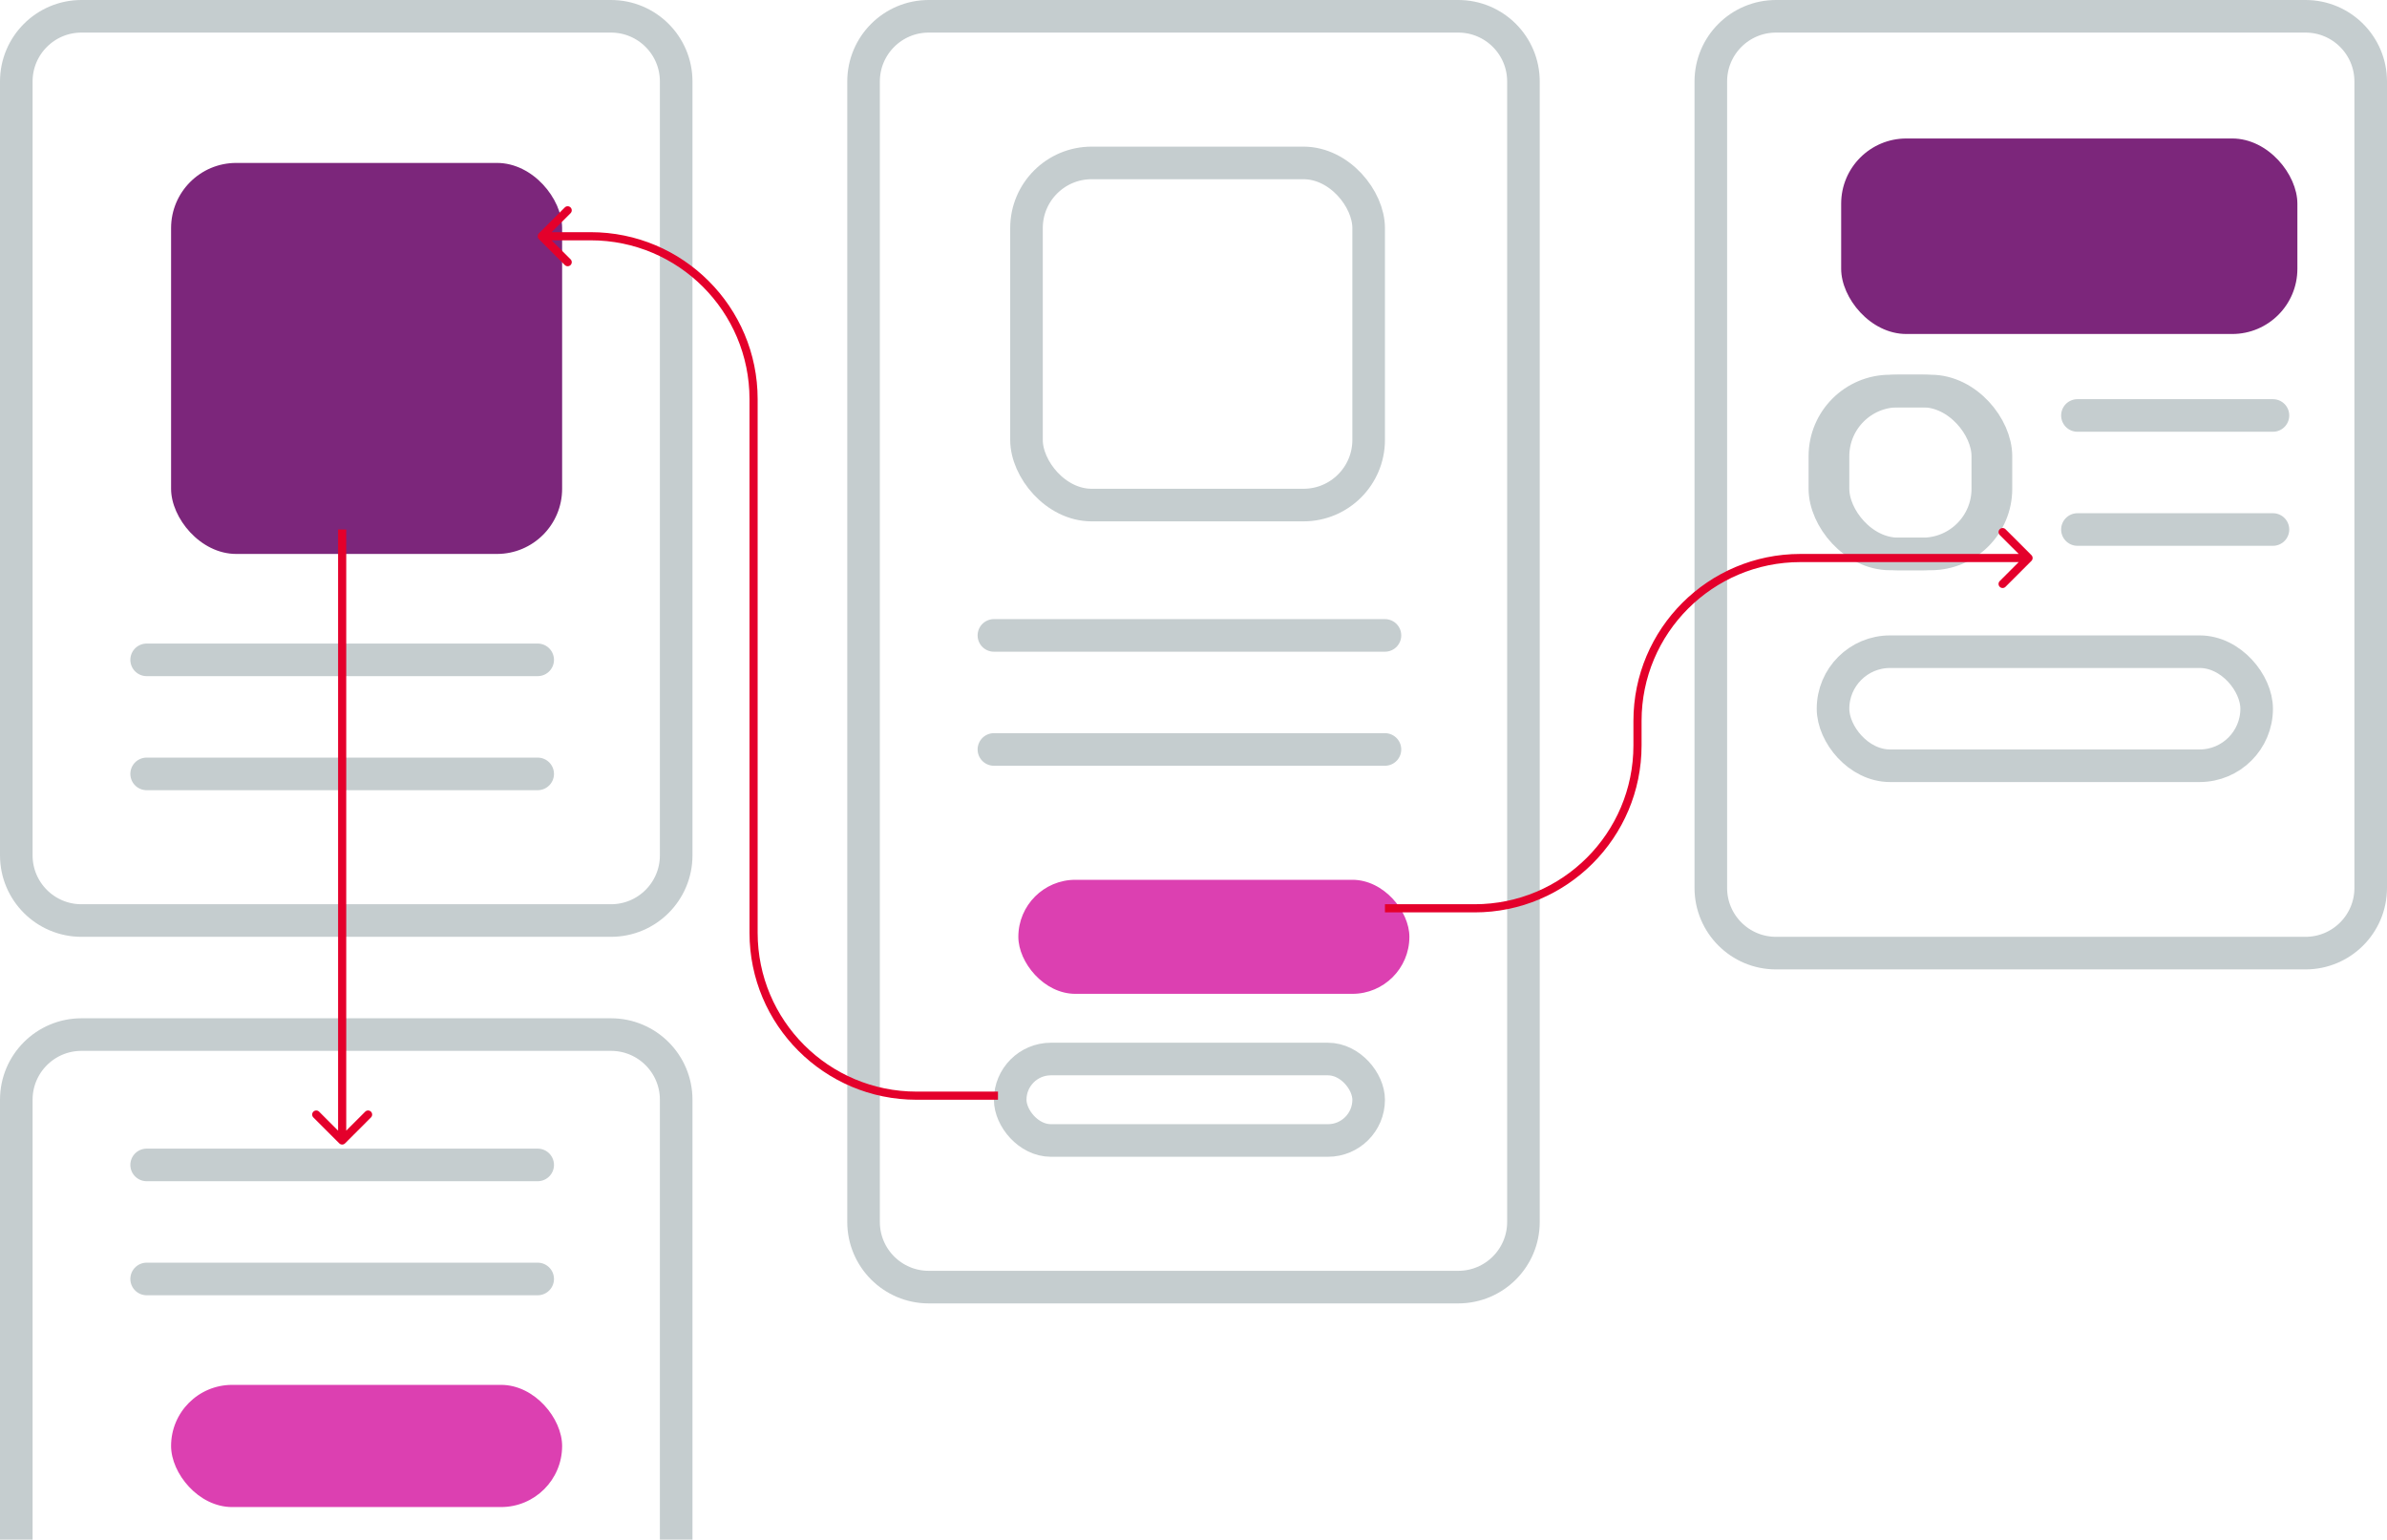 <svg width="293" height="189" viewBox="0 0 293 189" fill="none" xmlns="http://www.w3.org/2000/svg">
<path d="M2 10C2 5.582 5.582 2 10 2H75C79.418 2 83 5.582 83 10V105C83 109.418 79.418 113 75 113H10C5.582 113 2 109.418 2 105V10Z" stroke="#C5CDCF" stroke-width="4"/>
<g filter="url(#filter0_d)">
<rect x="18" y="17" width="48" height="48" rx="8" fill="#7C267B"/>
</g>
<path d="M18 81H66" stroke="#C5CDCF" stroke-width="4" stroke-linecap="round"/>
<path d="M18 95H66" stroke="#C5CDCF" stroke-width="4" stroke-linecap="round"/>
<path d="M2 135C2 130.582 5.582 127 10 127H75C79.418 127 83 130.582 83 135V196C83 200.418 79.418 204 75 204H10C5.582 204 2 200.418 2 196V135Z" stroke="#C5CDCF" stroke-width="4"/>
<g filter="url(#filter1_d)">
<rect x="18" y="167" width="48" height="15" rx="7.5" fill="#DC40B1"/>
</g>
<path d="M18 143H66" stroke="#C5CDCF" stroke-width="4" stroke-linecap="round"/>
<path d="M18 157H66" stroke="#C5CDCF" stroke-width="4" stroke-linecap="round"/>
<path d="M210 10C210 5.582 213.582 2 218 2H283C287.418 2 291 5.582 291 10V109C291 113.418 287.418 117 283 117H218C213.582 117 210 113.418 210 109V10Z" stroke="#C5CDCF" stroke-width="4"/>
<path d="M255 51H279" stroke="#C5CDCF" stroke-width="4" stroke-linecap="round"/>
<path d="M255 65H279" stroke="#C5CDCF" stroke-width="4" stroke-linecap="round"/>
<rect x="224" y="48" width="20" height="20" rx="8" stroke="#C5CDCF" stroke-width="4"/>
<g filter="url(#filter2_d)">
<rect x="223" y="14" width="56" height="24" rx="8" fill="#7C267B"/>
</g>
<rect x="225" y="80" width="52" height="14" rx="7" stroke="#C5CDCF" stroke-width="4"/>
<rect x="225" y="48" width="20" height="20" rx="8" stroke="#C5CDCF" stroke-width="4"/>
<path d="M106 10C106 5.582 109.582 2 114 2H179C183.418 2 187 5.582 187 10V150C187 154.418 183.418 158 179 158H114C109.582 158 106 154.418 106 150V10Z" stroke="#C5CDCF" stroke-width="4"/>
<rect x="126" y="20" width="42" height="42" rx="8" stroke="#C5CDCF" stroke-width="4"/>
<path d="M122 78H170" stroke="#C5CDCF" stroke-width="4" stroke-linecap="round"/>
<path d="M122 92H170" stroke="#C5CDCF" stroke-width="4" stroke-linecap="round"/>
<g filter="url(#filter3_d)">
<rect x="122" y="105" width="48" height="14" rx="7" fill="#DC40B1"/>
</g>
<rect x="124" y="130" width="44" height="10" rx="5" stroke="#C5CDCF" stroke-width="4"/>
<path d="M41.646 140.354C41.842 140.549 42.158 140.549 42.354 140.354L45.535 137.172C45.731 136.976 45.731 136.66 45.535 136.464C45.34 136.269 45.024 136.269 44.828 136.464L42 139.293L39.172 136.464C38.976 136.269 38.66 136.269 38.465 136.464C38.269 136.66 38.269 136.976 38.465 137.172L41.646 140.354ZM41.5 65L41.5 140L42.5 140L42.5 65L41.5 65Z" fill="#E4002B"/>
<path d="M249.354 68.854C249.549 68.658 249.549 68.342 249.354 68.146L246.172 64.965C245.976 64.769 245.66 64.769 245.464 64.965C245.269 65.16 245.269 65.476 245.464 65.672L248.293 68.5L245.464 71.328C245.269 71.524 245.269 71.84 245.464 72.035C245.66 72.231 245.976 72.231 246.172 72.035L249.354 68.854ZM170 112H181V111H170V112ZM201.5 91.5V88.5H200.5V91.5H201.5ZM221 69H249V68H221V69ZM201.5 88.5C201.5 77.73 210.23 69 221 69V68C209.678 68 200.5 77.178 200.5 88.5H201.5ZM181 112C192.322 112 201.5 102.822 201.5 91.5H200.5C200.5 102.27 191.77 111 181 111V112Z" fill="#E4002B"/>
<path d="M66.146 28.646C65.951 28.842 65.951 29.158 66.146 29.354L69.328 32.535C69.524 32.731 69.84 32.731 70.035 32.535C70.231 32.34 70.231 32.024 70.035 31.828L67.207 29L70.035 26.172C70.231 25.976 70.231 25.66 70.035 25.465C69.84 25.269 69.524 25.269 69.328 25.465L66.146 28.646ZM122.5 134L112.5 134L112.5 135L122.5 135L122.5 134ZM93 114.5L93 49L92 49L92 114.5L93 114.5ZM72.5 28.5L66.5 28.5L66.5 29.5L72.5 29.5L72.5 28.5ZM93 49C93 37.678 83.822 28.5 72.5 28.5L72.5 29.5C83.269 29.5 92 38.23 92 49L93 49ZM112.5 134C101.73 134 93 125.27 93 114.5L92 114.5C92 125.822 101.178 135 112.5 135L112.5 134Z" fill="#E4002B"/>
<defs>
<filter id="filter0_d" x="16" y="15" width="58" height="58" filterUnits="userSpaceOnUse" color-interpolation-filters="sRGB">
<feFlood flood-opacity="0" result="BackgroundImageFix"/>
<feColorMatrix in="SourceAlpha" type="matrix" values="0 0 0 0 0 0 0 0 0 0 0 0 0 0 0 0 0 0 127 0"/>
<feOffset dx="3" dy="3"/>
<feGaussianBlur stdDeviation="2.5"/>
<feColorMatrix type="matrix" values="0 0 0 0 0.442 0 0 0 0 0.182 0 0 0 0 0.438 0 0 0 0.4 0"/>
<feBlend mode="normal" in2="BackgroundImageFix" result="effect1_dropShadow"/>
<feBlend mode="normal" in="SourceGraphic" in2="effect1_dropShadow" result="shape"/>
</filter>
<filter id="filter1_d" x="16" y="165" width="58" height="25" filterUnits="userSpaceOnUse" color-interpolation-filters="sRGB">
<feFlood flood-opacity="0" result="BackgroundImageFix"/>
<feColorMatrix in="SourceAlpha" type="matrix" values="0 0 0 0 0 0 0 0 0 0 0 0 0 0 0 0 0 0 127 0"/>
<feOffset dx="3" dy="3"/>
<feGaussianBlur stdDeviation="2.5"/>
<feColorMatrix type="matrix" values="0 0 0 0 0.713 0 0 0 0 0.175 0 0 0 0 0.564 0 0 0 0.4 0"/>
<feBlend mode="normal" in2="BackgroundImageFix" result="effect1_dropShadow"/>
<feBlend mode="normal" in="SourceGraphic" in2="effect1_dropShadow" result="shape"/>
</filter>
<filter id="filter2_d" x="221" y="12" width="66" height="34" filterUnits="userSpaceOnUse" color-interpolation-filters="sRGB">
<feFlood flood-opacity="0" result="BackgroundImageFix"/>
<feColorMatrix in="SourceAlpha" type="matrix" values="0 0 0 0 0 0 0 0 0 0 0 0 0 0 0 0 0 0 127 0"/>
<feOffset dx="3" dy="3"/>
<feGaussianBlur stdDeviation="2.5"/>
<feColorMatrix type="matrix" values="0 0 0 0 0.442 0 0 0 0 0.182 0 0 0 0 0.438 0 0 0 0.4 0"/>
<feBlend mode="normal" in2="BackgroundImageFix" result="effect1_dropShadow"/>
<feBlend mode="normal" in="SourceGraphic" in2="effect1_dropShadow" result="shape"/>
</filter>
<filter id="filter3_d" x="120" y="103" width="58" height="24" filterUnits="userSpaceOnUse" color-interpolation-filters="sRGB">
<feFlood flood-opacity="0" result="BackgroundImageFix"/>
<feColorMatrix in="SourceAlpha" type="matrix" values="0 0 0 0 0 0 0 0 0 0 0 0 0 0 0 0 0 0 127 0"/>
<feOffset dx="3" dy="3"/>
<feGaussianBlur stdDeviation="2.5"/>
<feColorMatrix type="matrix" values="0 0 0 0 0.713 0 0 0 0 0.175 0 0 0 0 0.564 0 0 0 0.4 0"/>
<feBlend mode="normal" in2="BackgroundImageFix" result="effect1_dropShadow"/>
<feBlend mode="normal" in="SourceGraphic" in2="effect1_dropShadow" result="shape"/>
</filter>
</defs>
</svg>
